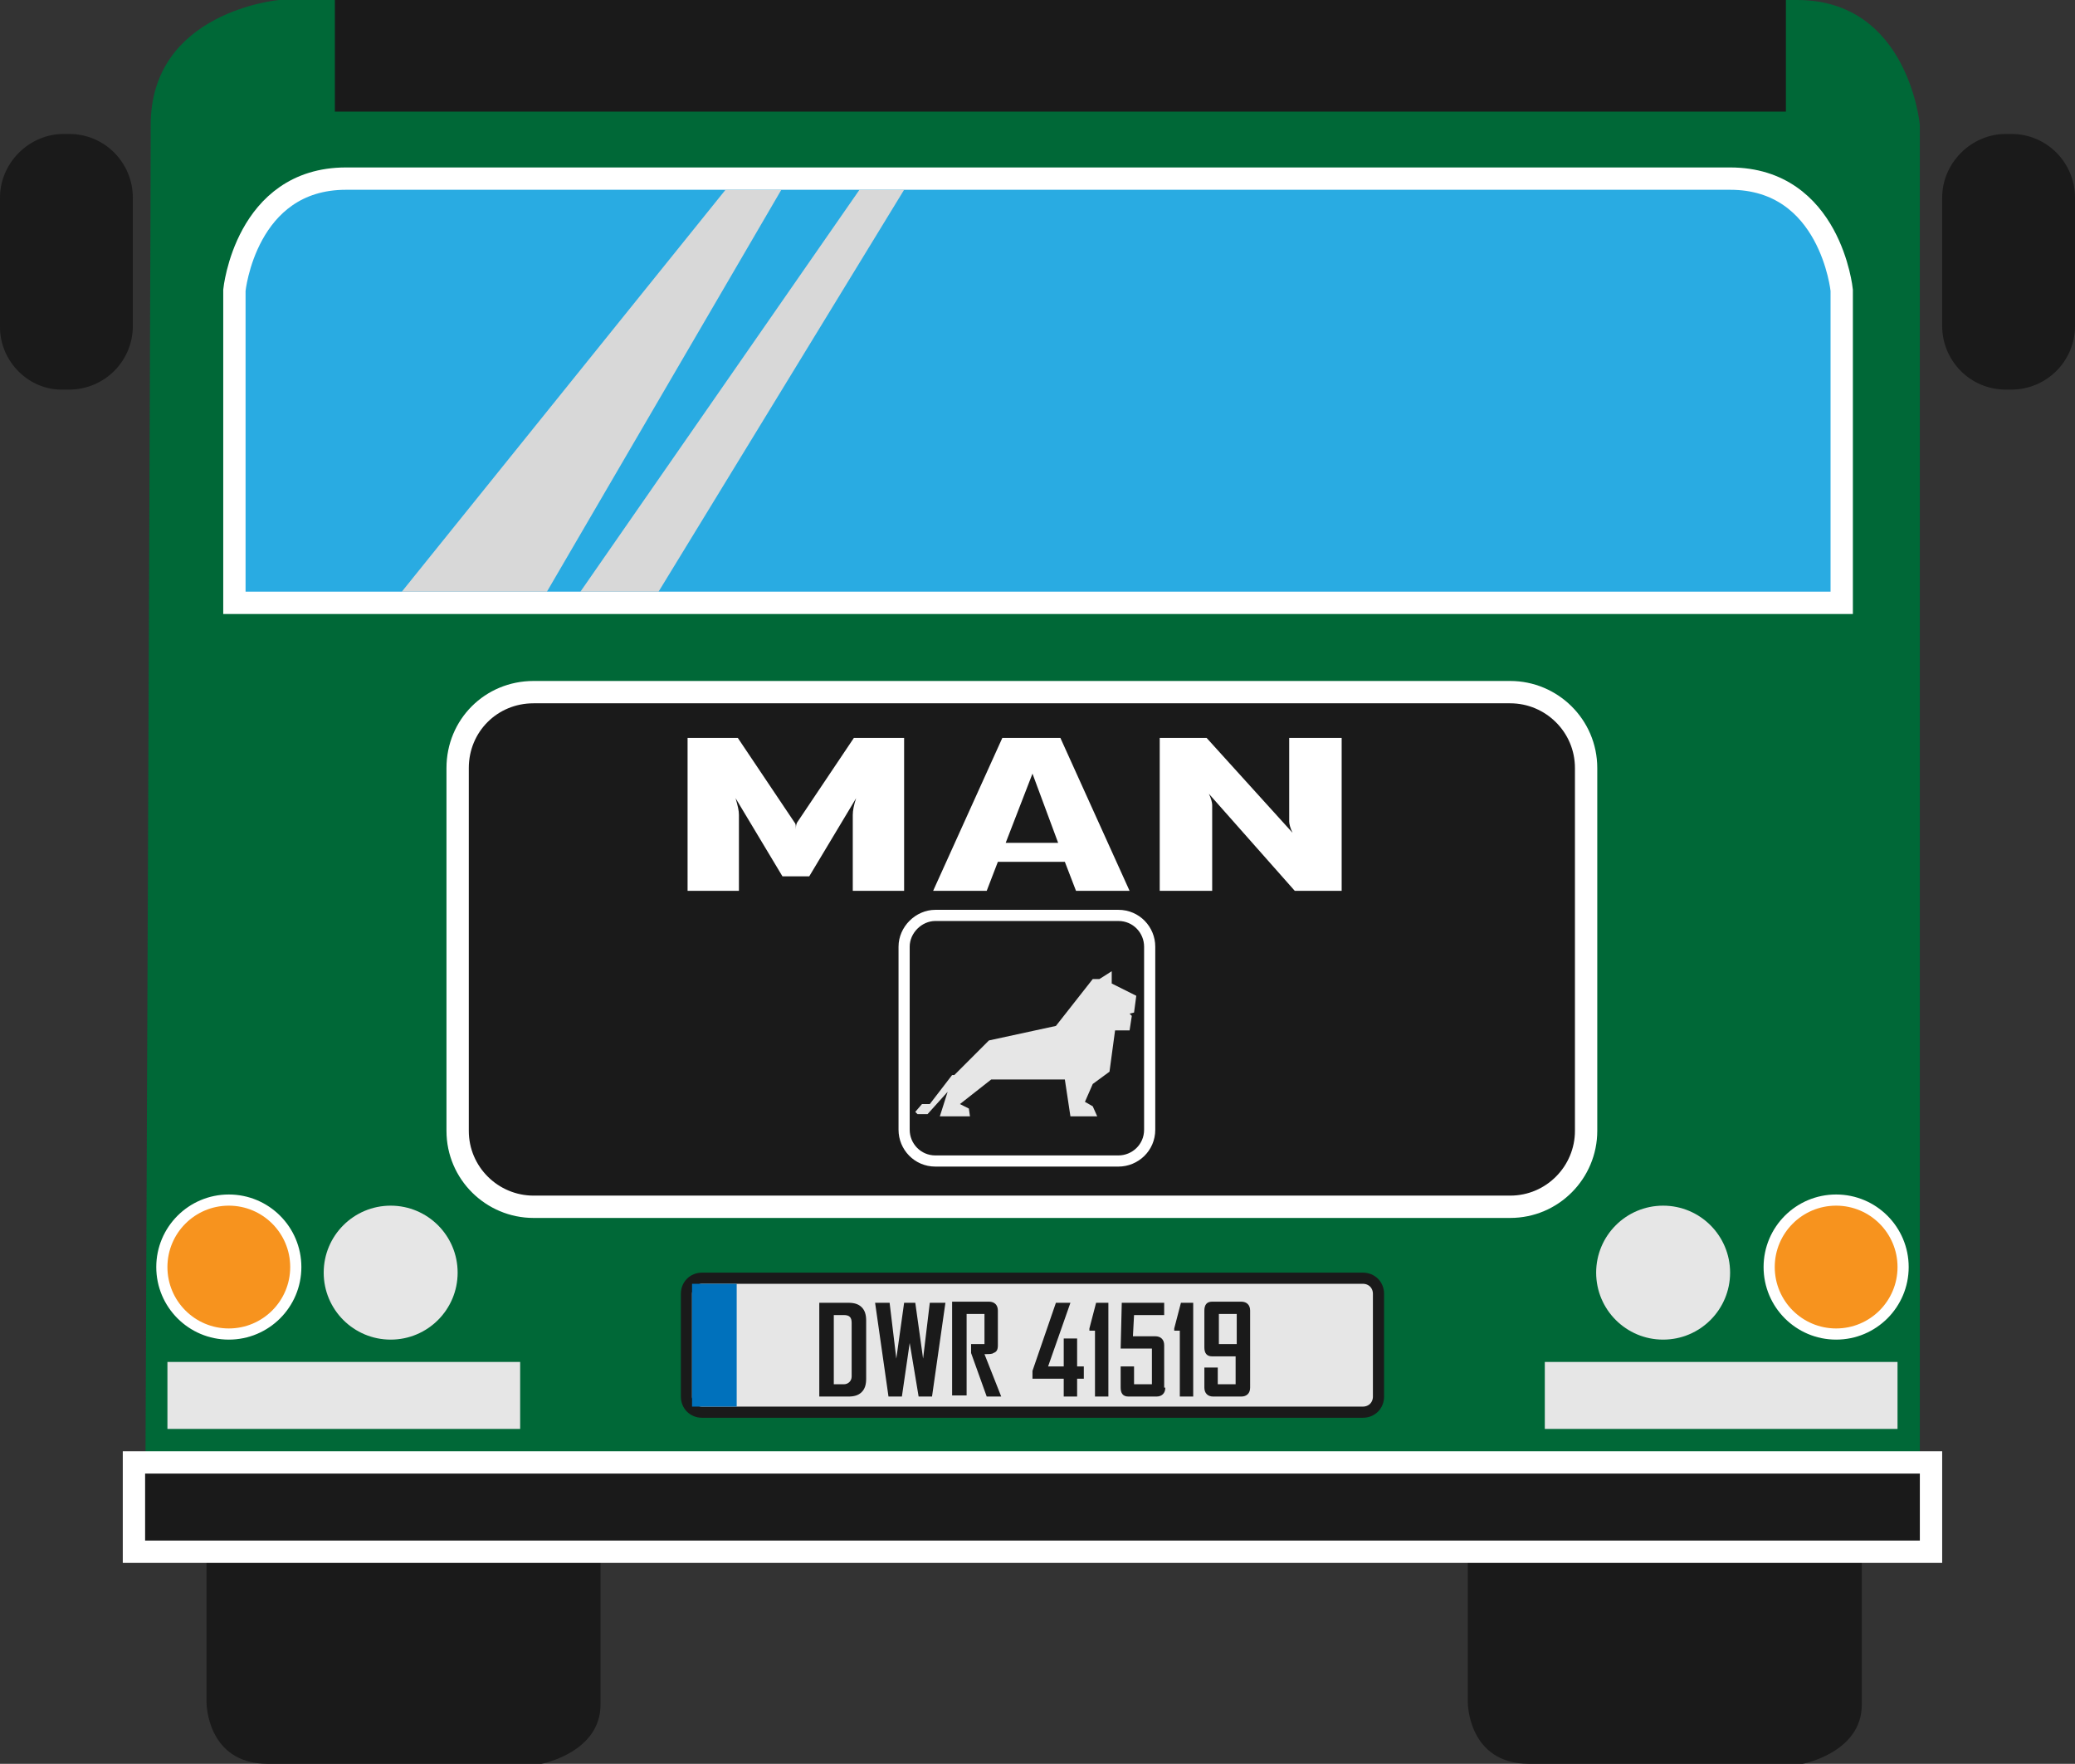 <?xml version="1.0" encoding="utf-8"?>
<!-- Generator: Adobe Illustrator 23.0.1, SVG Export Plug-In . SVG Version: 6.00 Build 0)  -->
<svg version="1.1" id="Layer_1" xmlns="http://www.w3.org/2000/svg" xmlns:xlink="http://www.w3.org/1999/xlink" x="0px" y="0px"
	 viewBox="0 0 185.9 158" style="enable-background:new 0 0 185.9 158;" xml:space="preserve">
<rect x="0" y="0" width="185.9" height="158" fill="#333333" stroke="none"/>
<style type="text/css">
	.st0{fill:#1A1A1A;}
	.st1{fill:#006837;}
	.st2{fill:#29ABE2;stroke:#FFFFFF;stroke-width:2;stroke-miterlimit:10;}
	.st3{fill:#E6E6E6;}
	.st4{fill:#F7931E;stroke:#FFFFFF;stroke-miterlimit:10;}
	.st5{fill:#E6E6E6;stroke:#1A1A1A;stroke-miterlimit:10;}
	.st6{fill:#1A1A1A;stroke:#FFFFFF;stroke-width:2;stroke-miterlimit:10;}
	.st7{enable-background:new    ;}
	.st8{fill:#0071BC;}
	.st9{fill:#FFFFFF;}
	.st10{fill:none;stroke:#FFFFFF;stroke-miterlimit:10;}
	.st11{fill:#D8D8D8;}
</style>
<title>man</title>
<g>
	<path class="st0" d="M18.5,139.5v13c0,0,0,5.5,5.5,5.5h24.5c0,0,5.3-1,5.3-5.3v-13.3H18.5V139.5z"/>
	<path class="st0" d="M131.5,139.5v13c0,0,0,5.5,5.5,5.5h24.5c0,0,5.3-1,5.3-5.3v-13.3h-35.3V139.5z"/>
	<path class="st1" d="M13,139h159V11.2c0,0-1-11.2-11-11.2H25c0,0-11.5,1-11.5,11.2S13,139,13,139z"/>
	<path class="st2" d="M165,26v28H21V26c0,0,1-10,10-10h124C164,16,165,26,165,26z"/>
	<rect x="15" y="122" class="st3" width="31.6" height="6"/>
	<circle class="st4" cx="20.5" cy="113.5" r="6"/>
	<circle class="st3" cx="35" cy="114" r="6"/>
	<rect x="138.4" y="122" class="st3" width="31.6" height="6"/>
	<circle class="st4" cx="164.5" cy="113.5" r="6"/>
	<circle class="st3" cx="149" cy="114" r="6"/>
	<path class="st5" d="M62.9,114.5h59.2c0.8,0,1.4,0.6,1.4,1.4v9.2c0,0.8-0.6,1.4-1.4,1.4H62.9c-0.8,0-1.4-0.6-1.4-1.4v-9.2
		C61.5,115.1,62.1,114.5,62.9,114.5z"/>
	<rect x="12" y="131" class="st6" width="161" height="8"/>
	<path class="st0" d="M5.7,12h0.5c3.2,0,5.7,2.6,5.7,5.7v11.5c0,3.2-2.6,5.7-5.7,5.7H5.7C2.6,35,0,32.4,0,29.3V17.7
		C0,14.6,2.6,12,5.7,12z"/>
	<path class="st0" d="M179.7,12h0.5c3.2,0,5.7,2.6,5.7,5.7v11.5c0,3.2-2.6,5.7-5.7,5.7h-0.5c-3.2,0-5.7-2.6-5.7-5.7V17.7
		C174,14.6,176.6,12,179.7,12z"/>
	<g class="st7">
		<path class="st0" d="M77.6,123.5c0,0.5-0.1,0.9-0.4,1.2s-0.7,0.4-1.2,0.4h-2.6v-8.4h2.6c0.5,0,0.9,0.1,1.2,0.4
			c0.3,0.3,0.4,0.7,0.4,1.2V123.5z M76.3,123.3v-4.8c0-0.5-0.2-0.7-0.7-0.7h-0.9v6.2h0.9C76,124,76.3,123.7,76.3,123.3z"/>
		<path class="st0" d="M84.7,116.7l-1.2,8.4h-1.2l-0.8-4.8c0-0.2,0-0.4,0-0.8c0,0.2,0,0.4,0,0.8l-0.7,4.8h-1.2l-1.2-8.4h1.3l0.6,5
			c0,0.2,0,0.4,0,0.8c0-0.2,0-0.4,0-0.8l0.7-5h1l0.7,5c0,0.2,0,0.4,0,0.8c0-0.2,0-0.4,0-0.8l0.6-5H84.7z"/>
		<path class="st0" d="M89.7,125.1h-1.3l-1.4-3.9v-0.8h1.2v-2.7h-1.6v7.3h-1.3v-8.4h3.3c0.5,0,0.8,0.3,0.8,0.8v3.1
			c0,0.4-0.1,0.6-0.4,0.7c-0.1,0.1-0.4,0.1-0.8,0.1L89.7,125.1z"/>
		<path class="st0" d="M97.1,123.5h-0.6v1.6h-1.2v-1.6h-2.8v-0.7l2.1-6.1h1.3c0,0,0,0,0,0l-2,5.7h1.4v-2.5h1.2v2.5h0.6V123.5z"/>
		<path class="st0" d="M99.3,125.1h-1.2v-5.9h-0.5V119l0.6-2.3h1.1V125.1z"/>
		<path class="st0" d="M104.4,124.3c0,0.5-0.3,0.8-0.8,0.8h-2.5c-0.5,0-0.7-0.3-0.7-0.8v-1.9h1.2v1.6h1.6v-3.2h-2.8l0.1-4.1h3.8v1.1
			h-2.7l-0.1,1.9h2c0.5,0,0.8,0.3,0.8,0.8V124.3z"/>
		<path class="st0" d="M106.9,125.1h-1.2v-5.9h-0.5V119l0.6-2.3h1.1V125.1z"/>
		<path class="st0" d="M112,124.3c0,0.5-0.3,0.8-0.8,0.8h-2.5c-0.5,0-0.8-0.3-0.8-0.8v-1.8h1.2v1.5h1.6v-2.5h-2.1
			c-0.5,0-0.7-0.3-0.7-0.8v-3.3c0-0.5,0.2-0.8,0.7-0.8h2.6c0.5,0,0.8,0.3,0.8,0.8V124.3z M110.8,120.4v-2.7h-1.6v2.7H110.8z"/>
	</g>
	<rect x="62" y="115" class="st8" width="4" height="11"/>
	<rect x="30" class="st0" width="130" height="10"/>
	<path class="st6" d="M47.8,62h87.5c3.7,0,6.8,3,6.8,6.8v32.5c0,3.7-3,6.8-6.8,6.8H47.8c-3.7,0-6.8-3-6.8-6.8V68.8
		C41,65,44,62,47.8,62z"/>
	<g class="st7">
		<path class="st9" d="M81,79.8h-4.6v-6.8c0-0.4,0.1-0.9,0.3-1.5l-4.2,7h-2.4l-4.2-7c0.2,0.7,0.3,1.1,0.3,1.5v6.8h-4.6V66.1h4.5
			l5.1,7.6c0.1,0.1,0.1,0.3,0.1,0.6c0-0.1,0-0.4,0.1-0.6l5.1-7.6H81V79.8z"/>
		<path class="st9" d="M101.2,79.8h-4.8l-1-2.6h-6l-1,2.6h-4.8v0l6.2-13.7H95L101.2,79.8z M94.8,75.5l-2.3-6.2l-2.4,6.2H94.8z"/>
		<path class="st9" d="M120.2,79.8H116l-7.7-8.7c0.2,0.4,0.3,0.8,0.3,1v7.7h-4.7V66.1h4.2l7.7,8.5c-0.2-0.4-0.3-0.8-0.3-1v-7.5h4.7
			V79.8z"/>
	</g>
	<path class="st10" d="M83.8,82h16.4c1.6,0,2.8,1.3,2.8,2.8v16.4c0,1.6-1.3,2.8-2.8,2.8H83.8c-1.6,0-2.8-1.3-2.8-2.8V84.8
		C81,83.3,82.3,82,83.8,82z"/>
	<polygon class="st3" points="82,99.6 82.6,98.9 83.3,98.9 85.3,96.3 85.5,96.3 88.6,93.2 94.6,91.9 97.9,87.7 98.5,87.7 99.6,87 
		99.6,88.1 101.8,89.2 101.6,90.7 101.2,90.8 101.4,91 101.2,92.3 99.9,92.3 99.4,96 97.9,97.1 97.2,98.7 97.9,99.1 98.3,100 
		95.9,100 95.4,96.7 88.8,96.7 86,98.9 86.8,99.3 86.9,100 84.2,100 84.9,97.8 83.1,99.8 82.2,99.8 	"/>
	<polygon class="st11" points="65,17 70,17 49,53 36,53 	"/>
	<polygon class="st11" points="77,17 81,17 59,53 52,53 	"/>
</g>
</svg>
